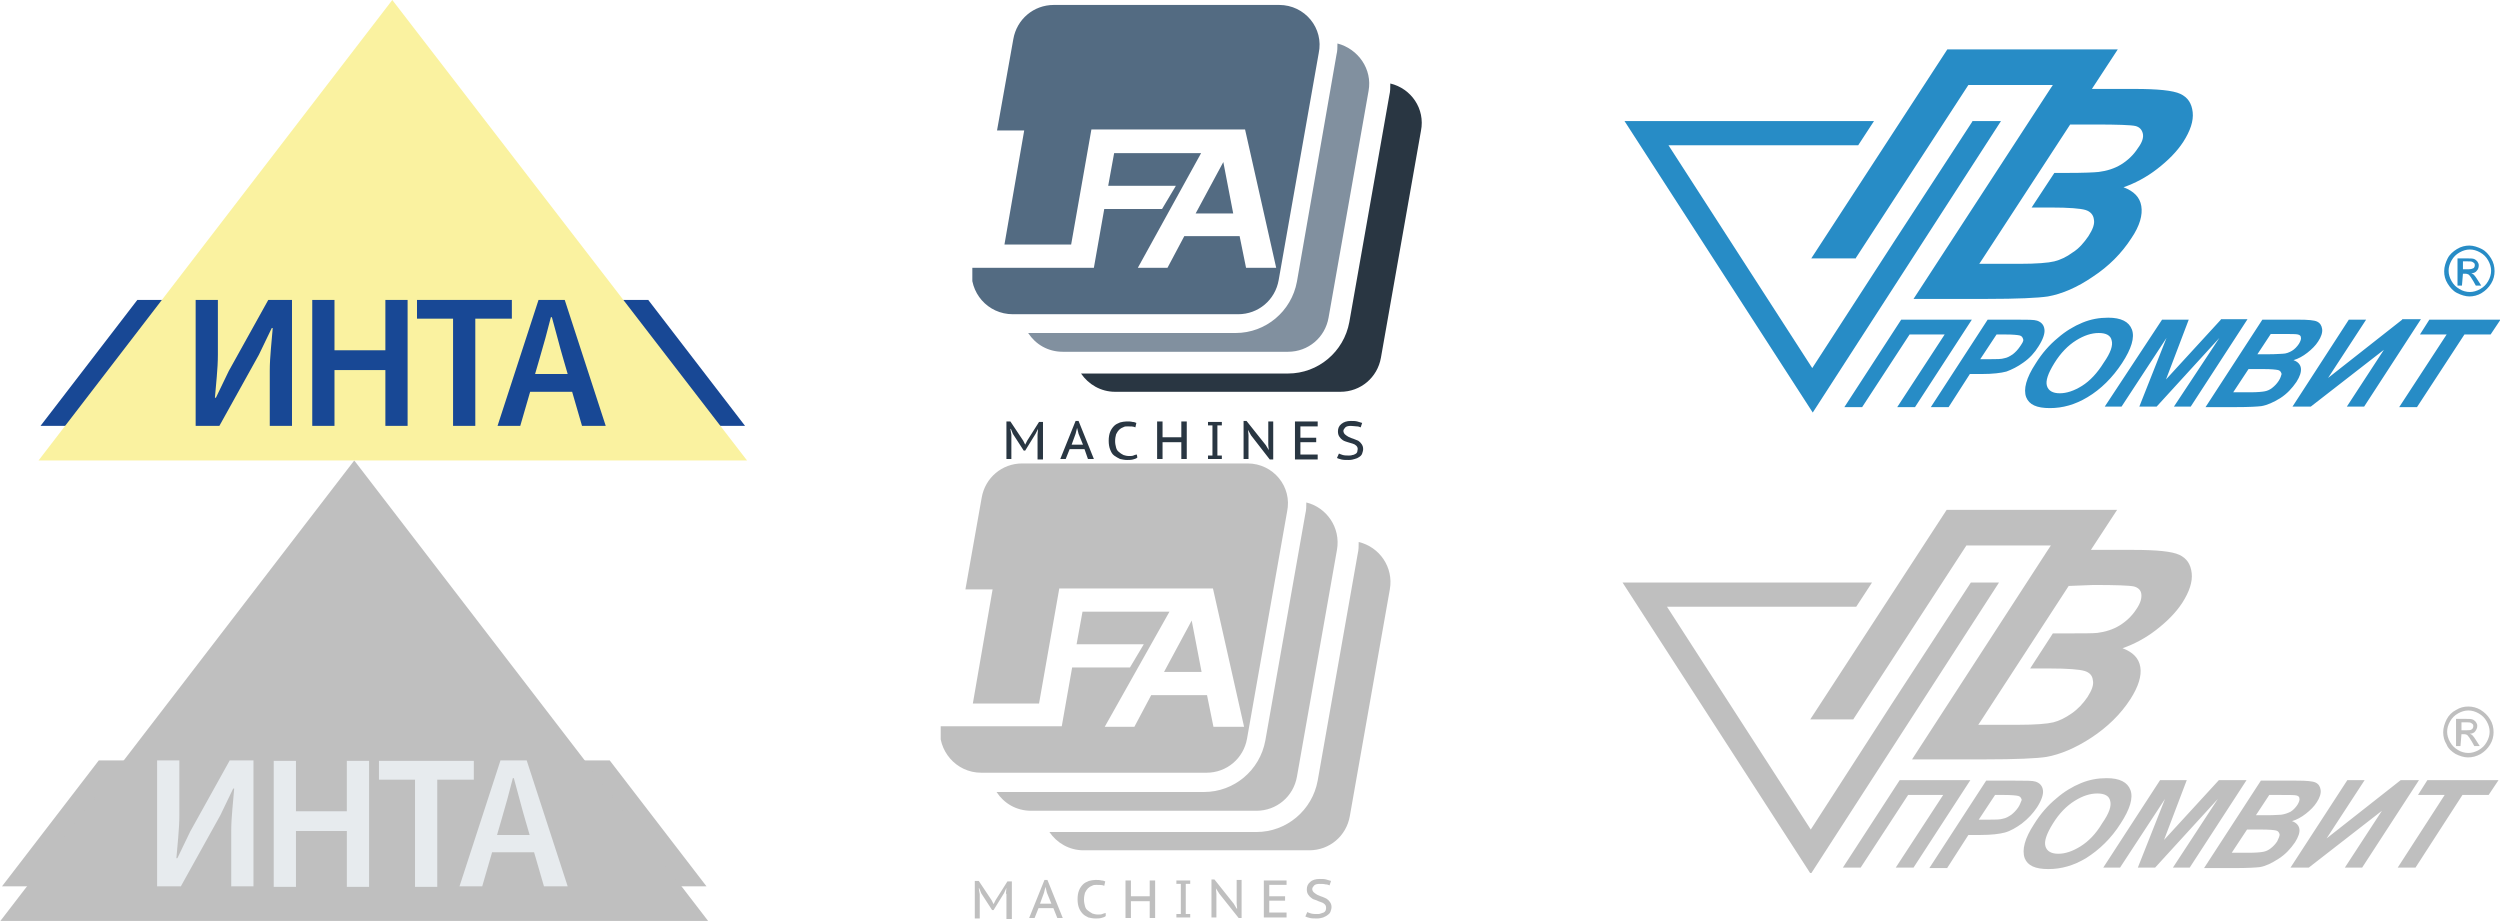 <svg version="1.1" id="Слой_1" xmlns="http://www.w3.org/2000/svg" xmlns:xlink="http://www.w3.org/1999/xlink" x="0" y="0" viewBox="0 0 506 186.5" xml:space="preserve"><style>.st1{fill:#bfbfbf}.st2{fill:#e7ebee}.st6{fill:#184895}.st9{fill:#536b82}.st11{fill:#293642}.st13{fill:#278cc6}</style><defs><path id="SVGID_1_" d="M0 93.2h143.4v93.2H0z"/></defs><clipPath id="SVGID_00000111872788466235687130000015594224399948976057_"><use xlink:href="#SVGID_1_" overflow="visible"/></clipPath><g clip-path="url(#SVGID_00000111872788466235687130000015594224399948976057_)"><path class="st1" d="M.4 179.4H143l-19.6-25.5H20L.4 179.4z"/><path class="st1" d="M71.7 93.2L0 186.5h143.4L71.7 93.2z"/><path class="st2" d="M38.5 168.3l-2.6 5.4h-.2c.2-2.6.6-5.8.6-8.7v-11.1h-4.5v25.5h4.8l8-14.4 2.6-5.4h.2c-.2 2.7-.6 5.8-.6 8.6v11.2h4.5v-25.5h-4.8l-8 14.4zM70.2 164.2H59.9V154h-4.5v25.5h4.5v-11.3h10.3v11.3h4.5V154h-4.5v10.2zM95.9 154H76.7v3.8H84v21.7h4.5v-21.7h7.4V154zM110.1 179.4h4.8l-8.3-25.5h-5.3L93 179.4h4.6l2-6.9h8.5l2 6.9zm-9.5-10.4l.9-3.1c.8-2.7 1.6-5.6 2.3-8.4h.2c.8 2.8 1.5 5.7 2.3 8.4l.9 3.1h-6.6z"/></g><defs><path id="SVGID_00000156581558492188223020000009938016885417983875_" d="M190.4 93.8h91v92.1h-91z"/></defs><clipPath id="SVGID_00000020358985152746130400000011296176428764965005_"><use xlink:href="#SVGID_00000156581558492188223020000009938016885417983875_" overflow="visible"/></clipPath><g clip-path="url(#SVGID_00000020358985152746130400000011296176428764965005_)"><path class="st1" d="M241.2 125.6l-5.6 10.4h7.6l-2-10.4z"/><path class="st1" d="M252.5 93.8h-45.6c-4.1 0-7.5 2.9-8.2 6.9l-3.3 18.6h5.5l-4 23.1h13.4l4.1-23.3h31.1l6.3 28h-6.2l-1.3-6.4H233l-3.4 6.4h-6l13.1-23.3h-17.6l-1.2 6.6h13.6l-2.8 4.7H217l-2.1 11.9h-24.6c-.6 4.9 3.2 9.4 8.3 9.4h45.6c4.1 0 7.5-2.9 8.2-6.9l8.1-45.9c1.1-5.1-2.8-9.8-8-9.8z"/><path class="st1" d="M264.4 101.7c0 .8 0 1.5-.2 2.3l-8.1 45.9c-1.1 6-6.3 10.4-12.4 10.4h-42c1.5 2.3 4 3.8 7 3.8h45.6c4.1 0 7.5-2.9 8.2-6.9l8.1-45.9c.8-4.5-2.1-8.6-6.2-9.6z"/><path class="st1" d="M275 109.7c0 .8 0 1.6-.2 2.4l-8.1 45.9c-1.1 6-6.3 10.4-12.4 10.4h-41.9c1.5 2.2 4 3.7 6.9 3.7H265c4.1 0 7.5-2.9 8.2-6.9l8.1-45.9c.8-4.5-2.1-8.6-6.3-9.6zM203.6 180.9l.1-1.2-.5 1.1-2.1 3.4h-.3l-2.2-3.4-.4-1h-.1l.2 1.2v4.9h-1v-7.6h.8l2.6 3.9.4.8.4-.8 2.4-3.8h.9v7.6h-1.1v-5.1zM213.2 183.8h-3l-.8 2h-1.1l3.1-7.7h.6l3.1 7.7H214l-.8-2zm-2.7-.9h2.3l-.9-2.2-.3-1.2-.3 1.2-.8 2.2zM223.8 185.4c-.2.2-.5.3-.9.4-.4.1-.8.1-1.2.1-.5 0-.9-.1-1.4-.2-.4-.2-.8-.4-1.1-.7s-.6-.7-.8-1.2c-.2-.5-.3-1.1-.3-1.8s.1-1.3.3-1.8c.2-.5.5-.9.8-1.2.3-.3.7-.5 1.2-.7.4-.1.9-.2 1.3-.2.5 0 .9 0 1.2.1.3 0 .6.1.8.2l-.2.9c-.3-.2-.9-.2-1.6-.2-.3 0-.6 0-.9.2-.3.1-.6.3-.8.5-.2.2-.4.5-.6.9-.1.4-.2.8-.2 1.4 0 .5.1.9.2 1.3s.3.7.6.9.5.4.9.6c.3.1.7.2 1.1.2.4 0 .7 0 .9-.1.3-.1.5-.2.7-.2v.6zM232.7 182.4h-3.8v3.4h-1.1v-7.6h1.1v3.2h3.8v-3.2h1.1v7.6h-1.1v-3.4zM239 178.9h-.9v-.7h2.8v.7h-.9v6.1h.9v.7h-2.8v-.7h.9v-6.1zM246.8 180.9l-.7-1.1.1 1.1v4.8h-1V178h.6l3.9 4.9.6 1h.1l-.1-1v-4.8h1v7.7h-.6l-3.9-4.9zM255.8 178.2h4.6v.9h-3.5v2.3h3.2v.9h-3.2v2.4h3.5v1h-4.6v-7.5zM268.4 183.7c0-.3-.1-.5-.3-.7-.2-.2-.4-.3-.7-.4-.3-.1-.6-.2-1-.4-.3-.1-.7-.2-.9-.4-.3-.2-.5-.4-.7-.7-.2-.3-.3-.6-.3-1.1 0-.6.2-1.1.7-1.5.4-.4 1.1-.6 1.9-.6.5 0 .9 0 1.3.1s.7.2 1 .3l-.3.9c-.2-.1-.5-.2-.8-.2-.4-.1-.8-.1-1.2-.1-.5 0-.9.1-1.1.3-.2.2-.4.5-.4.7 0 .3.1.5.3.7.2.2.4.3.7.5.3.1.6.3 1 .4.3.1.7.3.9.4.3.2.5.4.7.7s.3.6.3 1c0 .3-.1.6-.2.9-.1.3-.3.5-.6.7-.2.2-.5.3-.9.5-.4.1-.7.2-1.2.2-.6 0-1.1 0-1.5-.1s-.7-.2-.9-.3l.4-.9c.2.1.4.2.8.3.4.1.8.1 1.2.1.2 0 .5 0 .7-.1.2-.1.4-.1.6-.2.2-.1.3-.2.4-.4s.1-.4.1-.6z"/></g><g><defs><path id="SVGID_00000160887363412056617940000008839940587193917374_" d="M328.4 103.1h177.2v73.6H328.4z"/></defs><clipPath id="SVGID_00000050639773311367769500000010205530785792612776_"><use xlink:href="#SVGID_00000160887363412056617940000008839940587193917374_" overflow="visible"/></clipPath><g clip-path="url(#SVGID_00000050639773311367769500000010205530785792612776_)"><path class="st1" d="M384.5 157.9L373 175.6h3.6l9.6-14.7h7.1l-9.6 14.7h3.6l11.5-17.7h-14.3zM412.3 163.4c.9-1.4 1.3-2.6 1.2-3.4-.1-.9-.6-1.5-1.5-1.8-.6-.2-1.9-.2-4.1-.2H402l-11.5 17.7h3.6l4.3-6.7h2.4c2.2 0 3.9-.2 5-.5s2.3-1 3.4-1.8c1.3-1 2.3-2.1 3.1-3.3zm-3.8 0c-.4.6-.9 1.1-1.4 1.5-.6.4-1.1.7-1.7.8-.6.2-1.6.2-2.9.2h-2l3.3-5h1.8c1.5 0 2.5.1 2.9.2.4.1.6.4.7.8-.2.4-.3.9-.7 1.5zM429.2 166.7c1.9-2.9 2.6-5.2 2-6.8-.6-1.6-2.2-2.4-4.8-2.4-1.8 0-3.5.3-5.2 1-1.7.7-3.4 1.7-5 3.1-1.7 1.4-3.2 3.1-4.5 5.2-1.9 2.9-2.5 5.2-1.9 6.9.6 1.5 2.1 2.2 4.8 2.2 2.6 0 5.1-.7 7.6-2.2 2.7-1.7 5.1-4 7-7zm-8.1 4.6c-1.6 1-3.1 1.5-4.5 1.5s-2.3-.5-2.6-1.5c-.3-1 .2-2.5 1.5-4.6 1.3-2.1 2.8-3.6 4.4-4.6 1.6-1 3.1-1.5 4.6-1.5 1.5 0 2.4.5 2.6 1.5.3 1-.2 2.5-1.6 4.5-1.3 2.2-2.8 3.7-4.4 4.7zM449.1 157.9L438 170l4.6-12.1h-5.4l-11.5 17.7h3.4l9.1-13.9-5.5 13.9h3.5l12.7-13.9-9.1 13.9h3.4l11.5-17.7h-5.6zM465.4 167.8c-.1-.7-.6-1.3-1.5-1.6 1-.3 1.9-.8 2.8-1.5.9-.7 1.7-1.5 2.2-2.3.6-.9.9-1.8.8-2.5-.1-.7-.4-1.2-1-1.5-.6-.3-1.9-.4-3.9-.4h-7.2l-11.5 17.7h6.1c2.7 0 4.4-.1 5.2-.2 1.2-.2 2.4-.8 3.8-1.7 1.4-.9 2.4-2 3.3-3.3.7-1.1 1-2 .9-2.7zm-4.5 2.5c-.4.6-.8 1-1.3 1.4-.5.4-1 .6-1.5.7s-1.5.2-3 .2h-3.4l3.1-4.7h2.9c1.6 0 2.6.1 3 .2.4.1.6.4.7.8 0 .3-.2.8-.5 1.4zm.8-5.4c-.4 0-1.3.1-2.7.1h-2.4l2.7-4.1h2.1c1.9 0 3.1 0 3.4.1.4.1.6.3.6.6.1.3-.1.8-.4 1.3-.4.6-.9 1.1-1.4 1.4-.6.3-1.2.5-1.9.6zM485.9 157.9l-15 11.8 7.7-11.8h-3.5l-11.5 17.7h3.7l14.8-11.5-7.5 11.5h3.5l11.5-17.7h-3.7zM491.3 157.9l-1.9 3h5.4l-9.5 14.7h3.6l9.5-14.7h5.3l2-3h-14.4zM375.1 145.6l22.9-35.2h17.1l-.6.9-27.5 42.4h14.7c6.4 0 10.6-.2 12.5-.5 2.8-.5 5.9-1.8 9.1-3.9 3.2-2.1 5.9-4.7 7.9-7.8 1.6-2.5 2.3-4.7 2-6.5-.3-1.8-1.5-3-3.6-3.8 2.3-.8 4.6-2 6.8-3.7 2.2-1.7 4-3.5 5.3-5.5 1.4-2.2 2.1-4.2 1.9-6-.2-1.8-1-3-2.5-3.7-1.5-.7-4.6-1-9.3-1h-8.6l5.3-8.1H394l-27.6 42.4h8.7zm48.6-27.2c4.6 0 7.3.1 8.2.3.8.2 1.4.7 1.5 1.5s-.1 1.8-1 3.1c-.9 1.4-2.1 2.5-3.4 3.3s-2.9 1.3-4.5 1.5c-.9.1-3 .1-6.5.1h-2.5l-4.6 7.1h3.9c3.8 0 6.1.2 7.1.5s1.6.9 1.7 1.9c.2.9-.2 2-1.1 3.4-.9 1.3-1.9 2.4-3.2 3.3s-2.5 1.5-3.7 1.8c-1.2.3-3.6.5-7.1.5h-8.1l.6-.9 17.7-27.2 5-.2zM498.2 148.6h.5c.3 0 .6.1.7.2.2.2.5.6.9 1.3l.5.9h1.1l-.7-1.1c-.3-.5-.6-.9-.8-1.1-.1-.1-.3-.2-.5-.3.5 0 .9-.2 1.1-.5s.4-.6.4-1.1c0-.3-.1-.5-.3-.8-.2-.2-.4-.4-.7-.5-.3-.1-.8-.1-1.4-.1h-1.9v5.5h.9l.2-2.4zm0-2.4h1c.4 0 .7 0 .9.1.2.1.3.2.4.3.1.1.1.3.1.4 0 .2-.1.5-.3.6-.2.2-.5.2-1 .2h-1.1v-1.6z"/><path class="st1" d="M497 152.6c.8.4 1.7.7 2.5.7.9 0 1.7-.2 2.6-.7.8-.5 1.4-1.1 1.9-1.9.5-.8.7-1.7.7-2.5 0-.9-.2-1.8-.7-2.6s-1.1-1.4-1.9-1.9-1.7-.7-2.5-.7c-.9 0-1.7.2-2.5.7-.8.4-1.5 1.1-1.9 1.9s-.7 1.7-.7 2.6c0 .9.2 1.7.7 2.5.3.8 1 1.4 1.8 1.9zm-1.1-6.6c.4-.7.9-1.2 1.6-1.6.7-.4 1.4-.6 2.1-.6s1.4.2 2.1.6c.7.4 1.2.9 1.6 1.6.4.7.6 1.4.6 2.1 0 .7-.2 1.4-.6 2.1-.4.7-.9 1.2-1.6 1.6-.7.4-1.4.6-2.1.6s-1.5-.2-2.1-.6c-.7-.4-1.2-.9-1.6-1.6-.4-.7-.6-1.4-.6-2.1 0-.7.2-1.4.6-2.1zM398.9 117.9L383.2 142l-16.7 25.9-29.1-45.1h38.3l3.2-4.9h-50.5l38.1 59 38.1-59h-5.7z"/></g></g><g><defs><path id="SVGID_00000052794426483524608880000012173838671462184882_" d="M7.8 0h143.4v93.2H7.8z"/></defs><clipPath id="SVGID_00000174600130198362856520000013288724191213308581_"><use xlink:href="#SVGID_00000052794426483524608880000012173838671462184882_" overflow="visible"/></clipPath><g clip-path="url(#SVGID_00000174600130198362856520000013288724191213308581_)"><path class="st6" d="M8.2 86.2h142.6l-19.6-25.5H27.8L8.2 86.2z"/><path d="M79.4 0L7.8 93.2h143.4L79.4 0z" fill="#faf2a0"/><path class="st6" d="M46.3 75.1l-2.6 5.4h-.2c.2-2.6.6-5.8.6-8.7V60.7h-4.5v25.5h4.8l8-14.4 2.6-5.4h.2c-.2 2.7-.6 5.8-.6 8.6v11.2h4.5V60.7h-4.8l-8 14.4zM78 70.9H67.7V60.7h-4.5v25.5h4.5V74.9H78v11.3h4.5V60.7H78v10.2zM103.7 60.7H84.4v3.8h7.3v21.7h4.5V64.5h7.4v-3.8zM117.8 86.2h4.8l-8.3-25.5H109l-8.3 25.5h4.6l2-6.9h8.5l2 6.9zm-9.5-10.5l.9-3.1c.8-2.7 1.6-5.6 2.3-8.4h.2c.8 2.8 1.5 5.7 2.3 8.4l.9 3.1h-6.6z"/></g></g><g><defs><path id="SVGID_00000062885081058640571380000011655546889336932023_" d="M196.8 1h91v92.1h-91z"/></defs><clipPath id="SVGID_00000071557138876518162850000014831150253170384022_"><use xlink:href="#SVGID_00000062885081058640571380000011655546889336932023_" overflow="visible"/></clipPath><g clip-path="url(#SVGID_00000071557138876518162850000014831150253170384022_)"><path class="st9" d="M247.6 32.8L242 43.2h7.6l-2-10.4z"/><path class="st9" d="M258.9 1h-45.6c-4.1 0-7.5 2.9-8.2 6.9l-3.3 18.5h5.5l-4 23.1h13.5l4.1-23.3H252l6.3 28h-6.1l-1.3-6.4h-11.2l-3.4 6.4h-6L243.1 31h-17.6l-1.2 6.6H238l-2.8 4.7h-11.7l-2.1 11.9h-24.7c-.6 5 3.2 9.4 8.3 9.4h45.6c4.1 0 7.5-2.9 8.2-6.9l8.1-45.9c1.1-5.1-2.8-9.8-8-9.8z"/><path d="M270.7 8.8c0 .8 0 1.5-.2 2.3l-8 45.9c-1.1 6-6.3 10.4-12.4 10.4h-42c1.5 2.3 4 3.8 7 3.8h45.6c4.1 0 7.5-2.9 8.2-6.9l8.1-45.9c.8-4.4-2.1-8.5-6.3-9.6z" fill="#81909f"/><path class="st11" d="M281.4 16.9c0 .8 0 1.6-.2 2.4l-8.1 45.9c-1.1 6-6.3 10.4-12.4 10.4h-41.9c1.5 2.2 4 3.7 6.9 3.7h45.6c4.1 0 7.5-2.9 8.2-6.9l8.1-45.9c.9-4.5-2-8.6-6.2-9.6zM210 88l.1-1.2-.5 1-2.1 3.4h-.3l-2.2-3.4-.4-1h-.1l.2 1.2v4.9h-1v-7.6h.8l2.6 3.9.4.8.4-.8 2.4-3.8h.8V93H210v-5zM219.5 90.9h-3l-.8 2h-1.1l3.1-7.7h.6l3.1 7.7h-1.2l-.7-2zm-2.6-.9h2.3l-.9-2.2-.3-1.2-.3 1.2-.8 2.2zM230.2 92.6c-.2.2-.5.3-.9.4-.4.1-.8.1-1.2.1-.5 0-.9-.1-1.4-.2-.4-.2-.8-.4-1.2-.7s-.6-.7-.8-1.2c-.2-.5-.3-1.1-.3-1.8s.1-1.3.3-1.8c.2-.5.5-.9.8-1.2s.7-.5 1.2-.7c.4-.1.9-.2 1.3-.2.5 0 .9 0 1.2.1.3 0 .6.1.8.2l-.2.9c-.4-.2-.9-.2-1.6-.2-.3 0-.6 0-.9.2-.3.1-.6.3-.8.5-.2.2-.4.5-.6.9-.1.4-.2.8-.2 1.4 0 .5.1.9.2 1.3s.3.7.6.9c.2.2.5.4.9.6.3.1.7.2 1.1.2.4 0 .7 0 .9-.1s.5-.2.7-.2l.1.6zM239.1 89.5h-3.8v3.4h-1.1v-7.6h1.1v3.2h3.8v-3.2h1.1v7.6h-1.1v-3.4zM245.4 86.1h-.9v-.7h2.8v.7h-.9v6.1h.9v.7h-2.8v-.7h.9v-6.1zM253.2 88.1l-.6-1.1.1 1.1v4.8h-1v-7.7h.6l3.9 4.9.6 1-.1-1v-4.8h1V93h-.7l-3.8-4.9zM262.1 85.3h4.6v1h-3.5v2.3h3.2v.9h-3.2V92h3.5v1h-4.6v-7.7zM274.8 90.9c0-.3-.1-.5-.3-.7-.2-.2-.4-.3-.7-.4-.3-.1-.6-.2-1-.3-.3-.1-.7-.2-1-.4-.3-.2-.5-.4-.7-.7-.2-.3-.3-.6-.3-1.1 0-.6.2-1.1.7-1.5.5-.4 1.1-.6 1.9-.6.5 0 .9 0 1.3.1s.7.2 1 .3l-.3.9c-.2-.1-.5-.2-.8-.2s-.8-.1-1.2-.1c-.5 0-.9.1-1.1.3-.2.2-.4.5-.4.7s.1.5.3.7.4.3.7.5c.3.1.6.3 1 .4.3.1.7.3 1 .4.3.2.5.4.7.7.2.3.3.6.3 1 0 .3-.1.6-.2.9-.1.3-.3.5-.6.7s-.5.3-.9.4c-.3.1-.7.2-1.2.2-.6 0-1.1 0-1.5-.1-.4-.1-.7-.2-.9-.3l.4-.9c.2.1.5.2.8.3.4.1.8.1 1.2.1.2 0 .5 0 .7-.1.2 0 .4-.1.6-.2.2-.1.3-.2.4-.4 0-.2.1-.4.1-.6z"/></g></g><g><defs><path id="SVGID_00000110458337751009888710000004301860927485369499_" d="M328.8 10H506v73.6H328.8z"/></defs><clipPath id="SVGID_00000057120387680916330950000001506323830450482583_"><use xlink:href="#SVGID_00000110458337751009888710000004301860927485369499_" overflow="visible"/></clipPath><g clip-path="url(#SVGID_00000057120387680916330950000001506323830450482583_)"><path class="st13" d="M384.8 64.7l-11.5 17.7h3.6l9.6-14.7h7.1L384 82.4h3.6l11.5-17.7h-14.3zM412.6 70.1c.9-1.4 1.3-2.6 1.2-3.4-.1-.9-.6-1.5-1.5-1.8-.6-.2-1.9-.2-4.1-.2h-5.9l-11.5 17.7h3.6l4.3-6.7h2.4c2.2 0 3.9-.2 5-.5 1.1-.4 2.3-1 3.4-1.8 1.3-.9 2.3-2 3.1-3.3zm-3.8.1c-.4.6-.9 1.1-1.4 1.5-.6.4-1.1.7-1.7.8-.6.2-1.6.2-2.9.2h-2l3.3-5h1.8c1.5 0 2.5.1 2.9.2s.6.4.7.8-.3.9-.7 1.5zM429.5 73.5c1.9-2.9 2.6-5.2 2-6.8-.6-1.6-2.2-2.4-4.8-2.4-1.8 0-3.5.3-5.2 1-1.7.7-3.4 1.7-5 3.1-1.7 1.4-3.2 3.1-4.5 5.2-1.9 2.9-2.5 5.2-1.9 6.8.6 1.5 2.1 2.2 4.8 2.2 2.6 0 5.1-.7 7.6-2.2 2.7-1.6 5.1-4 7-6.9zm-8.1 4.6c-1.6 1-3.1 1.5-4.5 1.5s-2.3-.5-2.6-1.5c-.3-1 .2-2.5 1.5-4.6 1.3-2.1 2.8-3.6 4.4-4.6 1.6-1 3.1-1.5 4.6-1.5s2.4.5 2.6 1.5c.3 1-.2 2.5-1.6 4.5-1.3 2.1-2.8 3.7-4.4 4.7zM449.5 64.7l-11.1 12.1 4.6-12.1h-5.4L426 82.3h3.4l9.1-13.9-5.5 13.9h3.5l12.7-13.9-9.2 13.9h3.4l11.5-17.7h-5.4zM465.7 74.5c-.1-.7-.6-1.3-1.5-1.6 1-.3 1.9-.8 2.8-1.5.9-.7 1.7-1.5 2.2-2.3.6-.9.9-1.8.8-2.5-.1-.7-.4-1.2-1-1.5-.6-.3-1.9-.4-3.9-.4h-7.2l-11.5 17.7h6.1c2.7 0 4.4-.1 5.2-.2 1.2-.2 2.5-.8 3.8-1.6 1.4-.9 2.4-2 3.3-3.3.7-1.1 1-2 .9-2.8zm-4.5 2.6c-.4.6-.8 1-1.3 1.4-.5.4-1 .6-1.5.7-.5.1-1.5.2-3 .2H452l3.1-4.7h3c1.6 0 2.5.1 3 .2.4.1.6.4.7.8-.1.3-.2.8-.6 1.4zm.8-5.5c-.4 0-1.3.1-2.7.1h-2.4l2.7-4.1h2.1c1.9 0 3.1 0 3.4.1.4.1.6.3.6.6.1.3-.1.8-.4 1.3-.4.6-.9 1.1-1.4 1.4s-1.2.6-1.9.6zM486.2 64.7l-15 11.8 7.7-11.8h-3.5L464 82.3h3.7l14.8-11.5-7.5 11.5h3.5L490 64.6h-3.8zM491.7 64.7l-1.9 3h5.4l-9.6 14.7h3.6l9.6-14.7h5.3l2-3h-14.4zM375.5 52.4l22.9-35.2h17.1l-.6.9-27.6 42.4H402c6.4 0 10.5-.2 12.5-.5 2.8-.5 5.9-1.8 9.1-4 3.2-2.1 5.8-4.7 7.8-7.8 1.7-2.5 2.3-4.7 2-6.5s-1.5-3-3.6-3.8c2.3-.8 4.6-2 6.8-3.7 2.2-1.7 4-3.5 5.3-5.5 1.4-2.2 2.1-4.2 1.9-6s-1-3-2.5-3.7c-1.5-.7-4.6-1-9.3-1h-8.6l5.3-8.1h-34.5l-27.6 42.4h8.9v.1zM424 25.2c4.6 0 7.3.1 8.2.3.8.2 1.3.7 1.5 1.5.2.8-.1 1.8-1 3-.9 1.4-2.1 2.5-3.4 3.3s-2.9 1.3-4.5 1.5c-.9.1-3 .2-6.5.2h-2.5l-4.6 7h3.8c3.8 0 6.1.2 7.1.5s1.6 1 1.7 1.9c.2.9-.2 2-1.1 3.4-.9 1.3-1.9 2.5-3.2 3.3-1.2.9-2.5 1.5-3.7 1.8-1.2.3-3.6.5-7.1.5h-8.1l.6-.9L419 25.2h5zM498.5 55.4h.5c.3 0 .5.1.7.2.2.2.5.6.9 1.3l.5.9h1.1l-.7-1.1c-.3-.5-.6-.9-.8-1.1-.1-.1-.3-.2-.5-.3.5 0 .9-.2 1.1-.5.3-.3.4-.7.4-1.1 0-.3-.1-.5-.3-.8-.2-.2-.4-.4-.7-.5-.3-.1-.8-.1-1.4-.1h-1.9v5.5h.9l.2-2.4zm0-2.5h1c.4 0 .7 0 .9.1.2.1.3.2.4.3.1.1.1.3.1.4 0 .2-.1.5-.3.6-.2.1-.5.2-1 .2h-1.1v-1.6z"/><path class="st13" d="M497.3 59.3c.8.4 1.7.7 2.5.7s1.7-.2 2.5-.7c.8-.5 1.4-1.1 1.9-1.9.5-.8.7-1.7.7-2.5 0-.9-.2-1.8-.7-2.6s-1.1-1.5-1.9-1.9-1.7-.7-2.5-.7-1.7.2-2.5.7-1.5 1.1-1.9 1.9-.7 1.7-.7 2.6.2 1.7.7 2.5 1.1 1.5 1.9 1.9zm-1.1-6.6c.4-.7.9-1.2 1.6-1.6.7-.4 1.4-.6 2.1-.6.7 0 1.4.2 2.1.6.7.4 1.2.9 1.6 1.6.4.7.6 1.4.6 2.1 0 .7-.2 1.4-.6 2.1-.4.7-.9 1.2-1.6 1.6s-1.4.6-2.1.6c-.7 0-1.5-.2-2.1-.6-.7-.4-1.2-.9-1.6-1.6-.4-.7-.6-1.4-.6-2.1 0-.7.2-1.4.6-2.1zM399.2 24.6l-15.7 24.1-16.7 25.8-29.1-45.1h38.4l3.2-4.9h-50.5l38.1 59 38.1-59h-5.8z"/></g></g></svg>